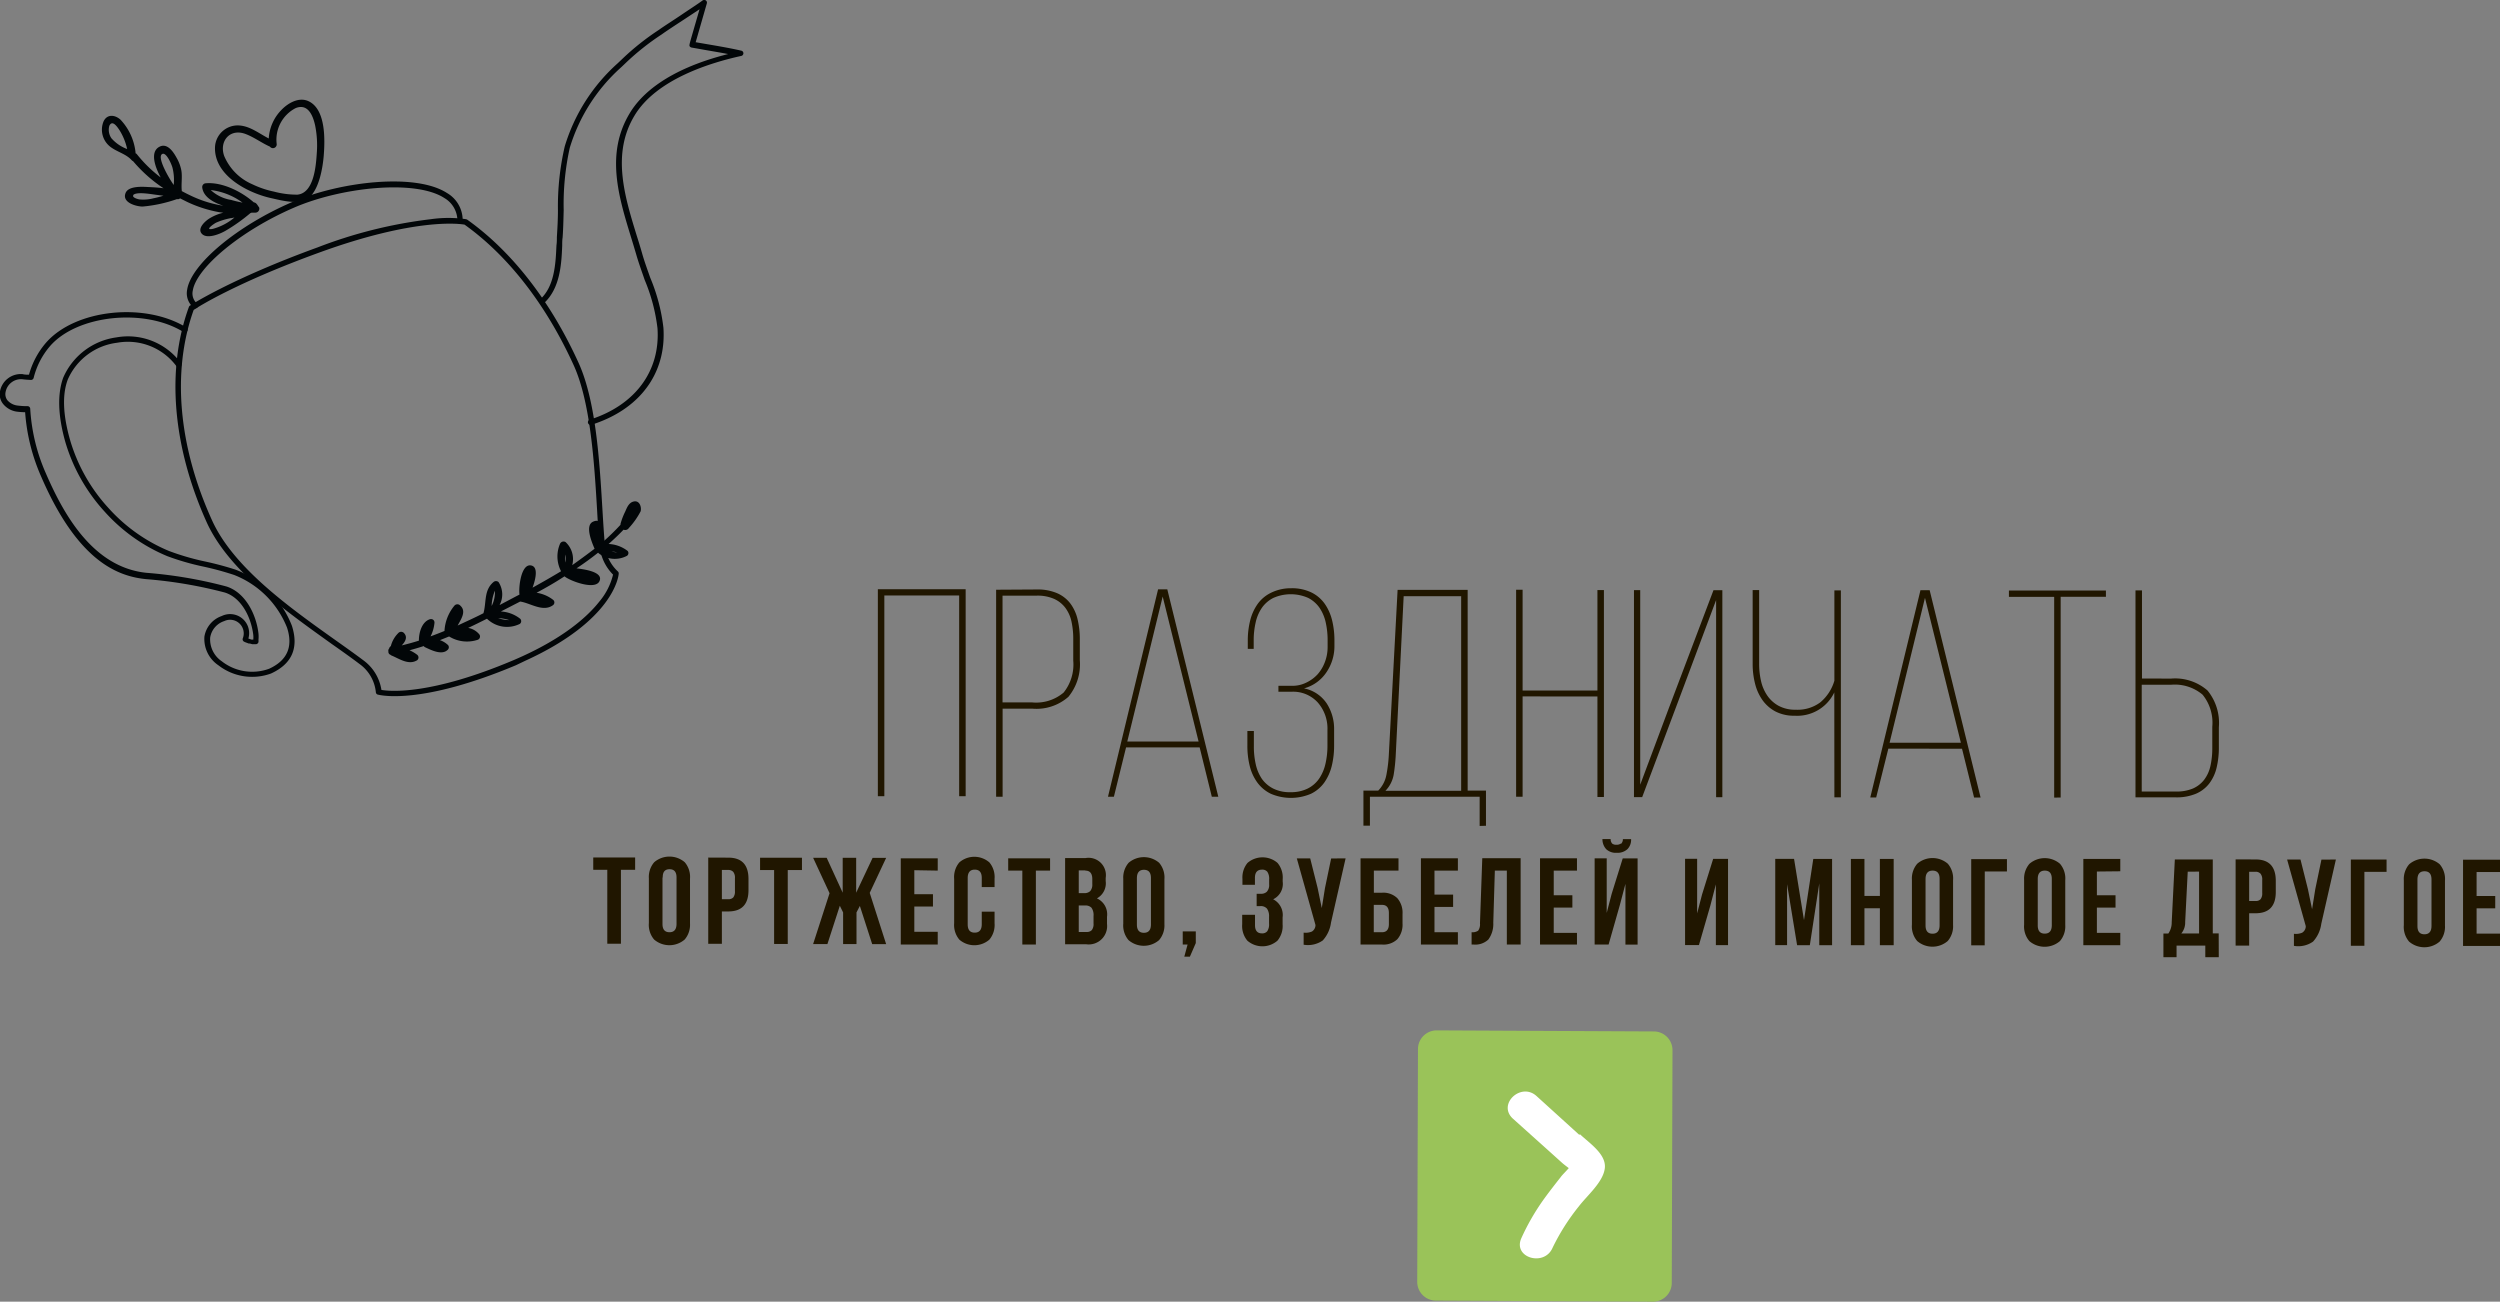 <svg id="_3_части_копия_" data-name="3 части (копия)" xmlns="http://www.w3.org/2000/svg" viewBox="0 0 304.38 158.48"><rect x="0" y="0" width="304.38" height="158.48" fill="#808080" stroke="none"/><defs><style>.cls-1{fill:#201600;}.cls-2{fill:#020608;}.cls-3{fill:#9ac359;}.cls-4{fill:#fff;}</style></defs><title>mobile-holiday</title><path class="cls-1" d="M107.67,72.5l0,24.44h-.79l0-25.2h10.69l0,25.2h-.79l0-24.44Z"/><path class="cls-1" d="M126.25,71.77a6,6,0,0,1,2.45.45,4.07,4.07,0,0,1,1.62,1.26,5.17,5.17,0,0,1,.88,1.93,10.41,10.41,0,0,1,.27,2.45v2.52a6.24,6.24,0,0,1-1.39,4.46,5.89,5.89,0,0,1-4.41,1.44h-3.6V97h-.79l0-25.2Zm-.59,13.75a5.17,5.17,0,0,0,3.84-1.2,5.47,5.47,0,0,0,1.17-3.9V77.82a9.8,9.8,0,0,0-.21-2.12,4.35,4.35,0,0,0-.74-1.68,3.55,3.55,0,0,0-1.37-1.1,5,5,0,0,0-2.11-.4h-4.18v13Z"/><path class="cls-1" d="M137.1,91,135.62,97h-.72L141,71.75h1.12L148.33,97h-.79L146.06,91Zm.15-.72h8.68l-4.37-17.65Z"/><path class="cls-1" d="M157.21,71.62a5.43,5.43,0,0,1,2.45.51,4.31,4.31,0,0,1,1.62,1.37,6,6,0,0,1,.9,2,10.24,10.24,0,0,1,.29,2.48v.65a5.63,5.63,0,0,1-1,3.26,4.78,4.78,0,0,1-2.7,1.92,4.34,4.34,0,0,1,2.75,1.82,5.71,5.71,0,0,1,.91,3.22v1.94a10.24,10.24,0,0,1-.29,2.48,6,6,0,0,1-.9,2,4.31,4.31,0,0,1-1.62,1.37,6.19,6.19,0,0,1-4.9,0,4.45,4.45,0,0,1-1.64-1.37,5.74,5.74,0,0,1-.92-2,10.18,10.18,0,0,1-.29-2.48V89h.79v1.87a9.76,9.76,0,0,0,.23,2.18,5.1,5.1,0,0,0,.75,1.78A3.79,3.79,0,0,0,155,96a4.44,4.44,0,0,0,2.11.45,4.55,4.55,0,0,0,2.12-.45,3.7,3.7,0,0,0,1.39-1.22,5.3,5.3,0,0,0,.76-1.8,9.72,9.72,0,0,0,.24-2.18V88.87a4.82,4.82,0,0,0-1.17-3.33,4.05,4.05,0,0,0-3.18-1.32h-1.62V83.5h1.66a3.81,3.81,0,0,0,1.73-.39,4.51,4.51,0,0,0,1.37-1,4.78,4.78,0,0,0,.9-1.51,5.09,5.09,0,0,0,.33-1.8V78a9.94,9.94,0,0,0-.23-2.21,5.11,5.11,0,0,0-.75-1.78,3.77,3.77,0,0,0-1.38-1.21,5.24,5.24,0,0,0-4.25,0,3.76,3.76,0,0,0-1.39,1.2,5.09,5.09,0,0,0-.76,1.78,9.75,9.75,0,0,0-.24,2.18V79h-.72V78a10,10,0,0,1,.29-2.45,5.93,5.93,0,0,1,.9-2,4.31,4.31,0,0,1,1.62-1.37A5.43,5.43,0,0,1,157.21,71.62Z"/><path class="cls-1" d="M180.15,100.56V97l-13.36,0v3.53H166V96.26h1.8a3.69,3.69,0,0,0,1-1.94,17.9,17.9,0,0,0,.29-2.38l1.07-20.12h8.53l0,24.44h2.23v4.28ZM169.93,92a21.86,21.86,0,0,1-.25,2.34,3.75,3.75,0,0,1-1,1.94h9.22l0-23.69h-7Z"/><path class="cls-1" d="M185.38,84.79V97h-.79l0-25.2h.79V84.07h9.11V71.84h.79l0,25.2h-.79V84.8Z"/><path class="cls-1" d="M204.35,85.32l-4.41,11.73h-1l0-25.2h.76l0,23.69,3.5-9.36,5.42-14.32h1.08l0,25.2h-.76l0-24Z"/><path class="cls-1" d="M223.33,84.3a5,5,0,0,1-4.83,2.84,4.88,4.88,0,0,1-2.34-.52,4.54,4.54,0,0,1-1.58-1.39,5.94,5.94,0,0,1-.9-2,9.66,9.66,0,0,1-.29-2.39v-9h.79V80.8a9.33,9.33,0,0,0,.23,2.12,5.09,5.09,0,0,0,.77,1.78,4,4,0,0,0,1.38,1.24,4.23,4.23,0,0,0,2.07.47,4.64,4.64,0,0,0,3-.9,5.43,5.43,0,0,0,1.71-2.63v-11h.79l0,25.2h-.79Z"/><path class="cls-1" d="M229.91,91.15l-1.48,5.94h-.72l6.11-25.23h1.12l6.2,25.24h-.79l-1.47-5.94Zm.15-.72h8.68l-4.37-17.64Z"/><path class="cls-1" d="M250.1,97.11l0-24.44h-5.51V71.9h11.81v.76h-5.51l0,24.44Z"/><path class="cls-1" d="M264.33,82.62a6,6,0,0,1,4.44,1.45,6.24,6.24,0,0,1,1.38,4.47V91a10.38,10.38,0,0,1-.27,2.45,5.16,5.16,0,0,1-.88,1.92,4.06,4.06,0,0,1-1.62,1.26,6.08,6.08,0,0,1-2.48.45H260l0-25.2h.79V82.61Zm.56,13.75A5.09,5.09,0,0,0,267,96a3.52,3.52,0,0,0,1.39-1.1,4.35,4.35,0,0,0,.74-1.67,9.78,9.78,0,0,0,.22-2.12V88.49a5.41,5.41,0,0,0-1.18-3.91,5.24,5.24,0,0,0-3.85-1.21h-3.56v13Z"/><path class="cls-1" d="M72.23,105.9v-1.5h5.1v1.5H75.6v9H73.94v-9Z"/><path class="cls-1" d="M79,112.39v-5.46a2.75,2.75,0,0,1,.65-1.95,2.85,2.85,0,0,1,3.72,0,2.75,2.75,0,0,1,.64,2v5.46a2.75,2.75,0,0,1-.65,1.95,2.85,2.85,0,0,1-3.72,0A2.75,2.75,0,0,1,79,112.39Zm1.66-5.56v5.67q0,1,.85,1t.86-1v-5.67q0-1-.85-1T80.69,106.83Z"/><path class="cls-1" d="M88.67,104.42q2.46,0,2.46,2.6v1.36q0,2.59-2.46,2.59h-.78v3.94H86.23v-10.5Zm0,1.5h-.78v3.56h.78a.78.78,0,0,0,.61-.22,1.14,1.14,0,0,0,.2-.76v-1.57a1.14,1.14,0,0,0-.2-.77A.78.78,0,0,0,88.67,105.92Z"/><path class="cls-1" d="M92.54,105.93v-1.5h5.1v1.5H95.91v9H94.25v-9Z"/><path class="cls-1" d="M104.24,104.44v4.25l2-4.24h1.65l-2,4.26,2,6.24h-1.7l-1.5-4.65-.41.79v3.85h-1.63v-3.85l-.4-.81-1.51,4.66H99l2-6.19-2-4.31h1.65l1.95,4.25v-4.25Z"/><path class="cls-1" d="M111.32,105.95v2.92h2.27v1.5h-2.27v3.08h2.85V115h-4.5v-10.5h4.5V106Z"/><path class="cls-1" d="M119.53,111h1.56v1.4a2.78,2.78,0,0,1-.63,2,2.79,2.79,0,0,1-3.66,0,2.78,2.78,0,0,1-.63-2V107a2.78,2.78,0,0,1,.63-2,2.79,2.79,0,0,1,3.66,0,2.78,2.78,0,0,1,.63,2v1h-1.56v-1.12q0-1-.85-1t-.86,1v5.67q0,1,.85,1t.86-1Z"/><path class="cls-1" d="M122.75,106v-1.5h5.1V106h-1.73v9h-1.65v-9Z"/><path class="cls-1" d="M132.18,104.47a2.11,2.11,0,0,1,2.44,2.42v.38a2.09,2.09,0,0,1-1.07,2.11,2.13,2.13,0,0,1,1.23,2.25v.85a2.24,2.24,0,0,1-2.51,2.49h-2.59v-10.5Zm-.11,5.77h-.73v3.23h.94a.83.83,0,0,0,.65-.23,1.2,1.2,0,0,0,.21-.8v-.92a1.52,1.52,0,0,0-.25-1A1,1,0,0,0,132.07,110.25Zm.06-4.27h-.79v2.77H132a1,1,0,0,0,.74-.25,1.21,1.21,0,0,0,.25-.85v-.58Q133,106,132.14,106Z"/><path class="cls-1" d="M136.76,112.46V107a2.75,2.75,0,0,1,.65-1.95,2.85,2.85,0,0,1,3.72,0,2.75,2.75,0,0,1,.64,2v5.46a2.75,2.75,0,0,1-.65,1.95,2.85,2.85,0,0,1-3.72,0A2.75,2.75,0,0,1,136.76,112.46Zm1.66-5.56v5.67q0,1,.85,1t.86-1V106.9q0-1-.85-1T138.42,106.9Z"/><path class="cls-1" d="M144.59,115H144V113.4h1.59v1.42l-.72,1.66h-.68Z"/><path class="cls-1" d="M154.52,107.66v-.58a1.51,1.51,0,0,0-.22-.94.78.78,0,0,0-.64-.26q-.87,0-.87,1v.85h-1.52V107a2.77,2.77,0,0,1,.62-1.94,2.8,2.8,0,0,1,3.65,0,2.78,2.78,0,0,1,.63,2v.27a2.08,2.08,0,0,1-1.16,2.16,2.15,2.15,0,0,1,1.15,2.21v.83a2.78,2.78,0,0,1-.63,2,2.79,2.79,0,0,1-3.66,0,2.78,2.78,0,0,1-.63-2v-1.15h1.56v1.26q0,1,.85,1a.78.78,0,0,0,.64-.26,1.47,1.47,0,0,0,.22-.92v-.83a1.62,1.62,0,0,0-.25-1,1,1,0,0,0-.82-.31H153v-1.5h.5a1,1,0,0,0,.74-.25A1.21,1.21,0,0,0,154.52,107.66Z"/><path class="cls-1" d="M163.83,104.51l-1.78,7.83a4,4,0,0,1-1,2.16,3.12,3.12,0,0,1-2.33.52v-1.47a2,2,0,0,0,1-.13.92.92,0,0,0,.44-.72l0-.09-2.27-8.1h1.63l.9,3.59.51,2.46.39-2.44.75-3.6Z"/><path class="cls-1" d="M168.26,115h-2.61v-10.5h4.62V106h-3v2.69h1a2.44,2.44,0,0,1,1.86.67,2.7,2.7,0,0,1,.63,1.93v1.13a2.71,2.71,0,0,1-.63,1.93A2.44,2.44,0,0,1,168.26,115Zm-1-1.5h1q.84,0,.84-1v-1.33q0-1-.84-1h-1Z"/><path class="cls-1" d="M174.65,106v2.92h2.27v1.5h-2.27v3.08h2.85V115H173v-10.5h4.5V106Z"/><path class="cls-1" d="M179.17,115v-1.5a1.23,1.23,0,0,0,.8-.19,1.34,1.34,0,0,0,.22-.89l.28-7.93h4.67V115h-1.68v-9H182l-.19,6.34a3.2,3.2,0,0,1-.6,2.05,2.32,2.32,0,0,1-1.8.61Z"/><path class="cls-1" d="M189.17,106V109h2.27v1.5h-2.27v3.08H192V115h-4.5v-10.5H192V106Z"/><path class="cls-1" d="M194.15,115v-10.5h1.47v6.65l.6-2.31,1.35-4.33h1.81v10.5H197.9v-7.4l-.68,2.58L195.85,115Zm3.19-12.3a.83.83,0,0,1-.54.15.76.76,0,0,1-.51-.14.78.78,0,0,1-.19-.55h-1a1.78,1.78,0,0,0,.46,1.23,1.7,1.7,0,0,0,1.27.44,1.78,1.78,0,0,0,1.31-.44,1.63,1.63,0,0,0,.45-1.22h-1A.76.76,0,0,1,197.35,102.75Z"/><path class="cls-1" d="M208.24,110.25l-1.39,4.81h-1.69v-10.5h1.47v6.65l.6-2.31,1.35-4.33h1.81v10.5h-1.48v-7.4Z"/><path class="cls-1" d="M218.43,104.57l1.21,7.46,1.13-7.45h2.29v10.5H221.5v-7.53l-1.15,7.53H218.8l-1.22-7.43v7.42h-1.44v-10.5Z"/><path class="cls-1" d="M227,110.58v4.5h-1.65v-10.5H227v4.5h1.88v-4.5h1.68v10.5h-1.68v-4.5Z"/><path class="cls-1" d="M232.78,112.57v-5.46a2.75,2.75,0,0,1,.65-1.95,2.85,2.85,0,0,1,3.72,0,2.75,2.75,0,0,1,.64,2v5.46a2.75,2.75,0,0,1-.65,1.95,2.85,2.85,0,0,1-3.72,0A2.75,2.75,0,0,1,232.78,112.57Zm1.66-5.56v5.67q0,1,.85,1t.86-1V107q0-1-.85-1T234.44,107Z"/><path class="cls-1" d="M241.64,115.1H240V104.6h4.35v1.5h-2.7Z"/><path class="cls-1" d="M246.44,112.58v-5.46a2.75,2.75,0,0,1,.65-1.95,2.85,2.85,0,0,1,3.72,0,2.75,2.75,0,0,1,.64,2v5.46a2.75,2.75,0,0,1-.65,1.95,2.85,2.85,0,0,1-3.72,0A2.75,2.75,0,0,1,246.44,112.58ZM248.1,107v5.67q0,1,.85,1t.86-1V107q0-1-.85-1T248.1,107Z"/><path class="cls-1" d="M255.3,106.11V109h2.27v1.5H255.3v3.08h2.85v1.5h-4.5v-10.5h4.5v1.5Z"/><path class="cls-1" d="M270.14,116.54H268.5v-1.41H265v1.41h-1.6v-2.88H264a2.35,2.35,0,0,0,.41-1.36l.38-7.66h4.62v9h.72Zm-3.78-10.41-.31,6.13a2.08,2.08,0,0,1-.47,1.39h2.16v-7.53Z"/><path class="cls-1" d="M274.62,104.64q2.46,0,2.46,2.6v1.36q0,2.59-2.46,2.59h-.78v3.94h-1.65v-10.5Zm0,1.5h-.78v3.56h.78a.78.78,0,0,0,.61-.22,1.14,1.14,0,0,0,.2-.76v-1.57a1.14,1.14,0,0,0-.2-.77A.78.78,0,0,0,274.62,106.14Z"/><path class="cls-1" d="M284.4,104.65l-1.78,7.83a4,4,0,0,1-1,2.16,3.12,3.12,0,0,1-2.33.52v-1.47a2,2,0,0,0,1-.13.92.92,0,0,0,.44-.72l0-.09-2.27-8.1h1.63l.9,3.59.51,2.46.39-2.44.75-3.6Z"/><path class="cls-1" d="M287.87,115.15h-1.65v-10.5h4.35v1.5h-2.7Z"/><path class="cls-1" d="M292.67,112.64v-5.46a2.75,2.75,0,0,1,.65-1.95,2.85,2.85,0,0,1,3.72,0,2.75,2.75,0,0,1,.64,2v5.46a2.75,2.75,0,0,1-.65,1.95,2.85,2.85,0,0,1-3.72,0A2.75,2.75,0,0,1,292.67,112.64Zm1.66-5.56v5.67q0,1,.85,1t.86-1v-5.67q0-1-.85-1T294.33,107.07Z"/><path class="cls-1" d="M301.53,106.17v2.92h2.27v1.5h-2.27v3.08h2.85v1.5h-4.5v-10.5h4.5v1.5Z"/><path class="cls-2" d="M62.8,81C51.15,85.89,46.25,84.63,46,84.57a.32.32,0,0,1-.24-.3,4.81,4.81,0,0,0-1.95-3.4c-1-.76-2.17-1.59-3.41-2.46-5.58-4-12.53-8.88-15.23-14.81C21,54.34,20.22,45,23,37.37a.33.33,0,0,1,.13-.16S28,34,38.67,30.12a56.72,56.72,0,0,1,13.77-3.43,15.15,15.15,0,0,1,4.32,0l.12.05C62.31,30.6,67,36.62,70.44,44.17c2.11,4.64,2.55,11.91,2.9,17.75.1,1.64.19,3.18.31,4.43a5,5,0,0,0,1.56,3.21.32.32,0,0,1,.12.27c0,.24-.54,5.68-11.38,10.62ZM73,66.42c-.12-1.26-.22-2.81-.31-4.45-.33-5.48-.78-13-2.85-17.52-3.38-7.42-8-13.33-13.28-17.1-.61-.11-6-.85-17.66,3.39-9.81,3.56-14.61,6.5-15.32,7-2.67,7.48-1.87,16.58,2.25,25.64,2.62,5.76,9.49,10.63,15,14.55,1.24.88,2.41,1.71,3.42,2.47A5.5,5.5,0,0,1,46.44,84c1.05.18,6,.65,16.1-3.63,6-2.56,9-5.3,10.45-7.15a8,8,0,0,0,1.65-3.26A5.71,5.71,0,0,1,73,66.42Z"/><path class="cls-2" d="M56.13,27.18a.33.33,0,0,0,.2-.3,3.82,3.82,0,0,0-1.89-3.37c-3.83-2.49-13-1.42-18.86,1.09-6.68,2.87-12.29,7.54-12.79,10.65a2.26,2.26,0,0,0,.76,2.19.33.33,0,0,0,.47,0,.33.33,0,0,0,0-.46,1.61,1.61,0,0,1-.55-1.59c.46-2.85,6-7.4,12.4-10.14,5.68-2.44,14.68-3.44,18.23-1.14a3.2,3.2,0,0,1,1.59,2.82.33.33,0,0,0,.33.33A.33.33,0,0,0,56.13,27.18Z"/><path class="cls-2" d="M73.88,51c4.69-2.13,7.24-6.18,6.89-11.12a22.23,22.23,0,0,0-1.6-6.06c-.35-1-.72-2-1-3-.2-.7-.42-1.42-.64-2.11-1.51-4.9-3.06-10-.28-14.63,2.66-4.45,9.3-6.46,13-7.27a.33.33,0,0,0,.26-.32.32.32,0,0,0-.25-.32c-1.35-.31-2.76-.55-4.11-.78l-1.45-.25L86.06.41a.32.32,0,0,0-.13-.36.33.33,0,0,0-.38,0C85,.46,84,1.1,83,1.78s-2.15,1.4-2.8,1.87a31,31,0,0,0-4.4,3.49l-.6.57a22.13,22.13,0,0,0-6.44,10.11,32.31,32.31,0,0,0-.83,7.77c0,1.08-.06,2.2-.13,3.28,0,.32,0,.67-.05,1-.1,2.21-.22,5-2,6.59a.33.33,0,0,0,0,.46.33.33,0,0,0,.47,0c2-1.82,2.14-4.84,2.23-7,0-.36,0-.7.05-1,.08-1.1.1-2.23.13-3.31A31.82,31.82,0,0,1,69.37,18a21.46,21.46,0,0,1,6.25-9.8l.61-.58a30.52,30.52,0,0,1,4.32-3.42c.64-.46,1.73-1.17,2.77-1.85l1.85-1.22-1,3.45c-.28,1-.28,1-.12,1.14a.33.33,0,0,0,.15.07l1.81.32c.87.15,1.76.3,2.64.47-7.44,1.88-10.64,4.94-12,7.24-2.94,4.91-1.34,10.12.21,15.16.21.69.43,1.41.63,2.1.29,1,.66,2,1,3a21.75,21.75,0,0,1,1.56,5.88c.36,5.2-2.7,9.35-8.19,11.12a.33.33,0,1,0,.2.62A16.27,16.27,0,0,0,73.88,51Z"/><path class="cls-2" d="M33,82h0c2.55-1.17,3.4-3.12,2.54-5.81a11.93,11.93,0,0,0-6.85-6.83,37.22,37.22,0,0,0-3.73-1,30.34,30.34,0,0,1-4.39-1.28,20.44,20.44,0,0,1-7.41-5.28,20.92,20.92,0,0,1-4.62-8.2c-.86-3-1-5.51-.28-7.41a7.57,7.57,0,0,1,6-4.46,7.37,7.37,0,0,1,7.24,2.88.33.33,0,0,0,.46.06.33.33,0,0,0,.07-.46,8,8,0,0,0-7.87-3.13A8.26,8.26,0,0,0,7.69,46c-.72,2-.63,4.65.26,7.8a21.57,21.57,0,0,0,4.76,8.46,21.1,21.1,0,0,0,7.65,5.45A30.84,30.84,0,0,0,24.84,69a36.75,36.75,0,0,1,3.66,1,11.39,11.39,0,0,1,6.45,6.42c.76,2.35,0,4-2.18,5h0A6,6,0,0,1,27,80.51a3.22,3.22,0,0,1-1.41-2.89,2.52,2.52,0,0,1,1.71-2,1.66,1.66,0,0,1,2.27,2.08.32.32,0,0,0,.14.42l.12.06.45.17.14,0,.28.08h0l.29,0h.21a.35.35,0,0,0,.27-.26,1.92,1.92,0,0,0,0-.28,4,4,0,0,0,0-.76c-.27-2.33-1.59-5-3.92-5.73a54.25,54.25,0,0,0-9.73-1.66c-6.57-.68-10.13-7.25-12.24-12.12a22.63,22.63,0,0,1-1.9-7.86.33.33,0,0,0-.31-.31H3.17a9,9,0,0,1-1-.07A1.94,1.94,0,0,1,.9,48.73a1.24,1.24,0,0,1-.22-1,1.91,1.91,0,0,1,2-1.56c.37.05.73.07,1.11.09A.34.34,0,0,0,4.1,46a9.37,9.37,0,0,1,2-3.87c3.3-3.79,11.49-4.65,16.23-1.71a.34.34,0,0,0,.46-.1.32.32,0,0,0-.1-.45C17.6,36.75,9.14,37.66,5.59,41.74a10,10,0,0,0-2.06,3.88c-.26,0-.52,0-.78-.07A2.58,2.58,0,0,0,0,47.64a1.89,1.89,0,0,0,.33,1.48,2.61,2.61,0,0,0,1.73,1,9.06,9.06,0,0,0,1,.07A23.53,23.53,0,0,0,5,58c4.53,10.5,9.46,12.17,12.77,12.51a54.5,54.5,0,0,1,9.6,1.63c2.05.64,3.22,3.06,3.47,5.18a3.3,3.3,0,0,1,0,.55h-.05l-.19,0-.14-.05-.22-.08A2.32,2.32,0,0,0,27,75a3.2,3.2,0,0,0-2.11,2.49A3.86,3.86,0,0,0,26.59,81,6.7,6.7,0,0,0,33,82Z"/><path class="cls-2" d="M33,24.12c1.32.29,3.56.93,4.69-.11s1.58-3.38,1.72-5c.16-1.94.29-5.72-1.87-6.7-1.18-.53-2.51.26-3.31,1.11a5.42,5.42,0,0,0-1.51,3.44c-1.24-.64-2.41-1.62-3.86-1.59a2.77,2.77,0,0,0-2.68,2.58C26,21.35,30.16,23.49,33,24.12ZM27.3,19c-.64-1.78.66-3.39,2.56-2.7,1.06.39,2,1.11,3,1.55a.46.46,0,0,0,.83-.3A4.32,4.32,0,0,1,36,13.16c1.51-.6,2.11.94,2.37,2.12a12.27,12.27,0,0,1,.2,3.36c-.1,1.54-.34,4.86-2.36,5.06a10.9,10.9,0,0,1-2.85-.37,11.41,11.41,0,0,1-2.67-.91A6.47,6.47,0,0,1,27.3,19Z"/><path class="cls-2" d="M17.35,25.15a17.21,17.21,0,0,0,4.2-.91.39.39,0,0,0,.37-.09l.88.44a15.53,15.53,0,0,0,3.92,1.25l.47.06a5.72,5.72,0,0,0-1.73.72c-.52.34-1.5,1.23-.86,1.87s2.19,0,2.87-.4a21.23,21.23,0,0,0,3-2.13l.16-.07h.46c.45,0,.63-.56.36-.76a1.55,1.55,0,0,0-.29-.39.82.82,0,0,0-.27-.11C29.4,23.31,27,22.12,25,22.32a.46.46,0,0,0-.38.49c.13,1.12,1.25,1.81,2.57,2.24a14,14,0,0,1-3.92-1.21c-.38-.18-.76-.37-1.13-.57-.1-.82.07-1.63-.05-2.46a4.83,4.83,0,0,0-.59-1.6c-.38-.7-1.13-1.85-2.09-1.34-1.14.6-.6,2.34.16,3.74a16.18,16.18,0,0,1-2.91-2.84.38.38,0,0,0-.17-.12.38.38,0,0,0,0-.2,6.87,6.87,0,0,0-1.82-3.88c-.66-.59-1.62-.72-2.06.21a2.63,2.63,0,0,0,.71,3c.82.7,2,.92,2.72,1.73a.4.4,0,0,0,.16.11,17.48,17.48,0,0,0,3.71,3.3c-.64-.09-1.29-.12-1.89-.15s-2.38-.17-2.73.73C14.82,24.66,16.57,25.14,17.35,25.15Zm-1.86-7a4.76,4.76,0,0,1-1.92-1.31,1.81,1.81,0,0,1-.26-1.52c.36-.77.95.1,1.22.5A7.12,7.12,0,0,1,15.48,18.14Zm12.58,6.18a4.75,4.75,0,0,1-2.41-1.19,8.12,8.12,0,0,1,3.87,1.53A14.68,14.68,0,0,1,28.07,24.32Zm.09,2.23.39-.08a6.81,6.81,0,0,1-2.62,1.38c-1.11.24.09-.61.4-.76A8.13,8.13,0,0,1,28.16,26.55ZM21,20.42a6,6,0,0,1,.15,2.1c-.65-.92-2.1-3.46-1.38-3.78C20.26,18.53,20.89,20,21,20.42Zm-4.77,3.31c.47-.43,2.33-.06,2.89,0l.78.1c-.4.12-.8.23-1.21.31a4.83,4.83,0,0,1-1.71.14C16.66,24.23,16,24,16.26,23.73Z"/><path class="cls-2" d="M47.54,79.72a.45.45,0,0,0,.15.1c.88.36,2,1.16,3,.62a.42.42,0,0,0,.1-.72,4.43,4.43,0,0,0-.93-.55q.87-.23,1.73-.51a.43.43,0,0,0,.18.15c.69.32,2,1,2.71.33a.42.42,0,0,0,.08-.59,2.67,2.67,0,0,0-1-.61l1.12-.45a4.14,4.14,0,0,0,3.5.4.43.43,0,0,0,.18-.65A2.25,2.25,0,0,0,57,76.45c.77-.36,1.53-.74,2.29-1.12a3.5,3.5,0,0,0,4,.63.41.41,0,0,0,0-.66,4.16,4.16,0,0,0-2.31-.85l2.35-1.21,0,0h0c1.25.18,2.78,1.33,4,.44a.41.41,0,0,0,0-.66,4.38,4.38,0,0,0-2-.85c1.15-.62,2.29-1.27,3.4-2l0,0c.62.54,3.78,1.75,4.27.56.42-1-1.45-1.38-2.81-1.53q1.36-.9,2.63-1.91l.08.08a3.17,3.17,0,0,0,3.44.3.41.41,0,0,0,.08-.59,4.11,4.11,0,0,0-2.32-.85q.94-.83,1.82-1.74a.53.53,0,0,0,.65-.21A9.3,9.3,0,0,0,78,62.25c.13-.52-.13-1.32-.8-1.2s-.89.83-1.1,1.28a8,8,0,0,0-.55,1.45.43.43,0,0,0,0,.11A27.55,27.55,0,0,1,73.38,66c.07-1.1.13-3.06-1.16-2.49-1.06.46-.14,2.56.17,3.3q-1.31,1-2.72,2A2.83,2.83,0,0,0,68.86,66a.47.47,0,0,0-.68.22,3.9,3.9,0,0,0,.13,3.33c-1.14.69-2.3,1.35-3.47,2,.41-1.14.71-2.57-.21-2.71-1.17-.19-1.51,2.62-1.38,3.55l-.54.28-1.89,1a2.74,2.74,0,0,0-.12-2.8.46.46,0,0,0-.62,0c-1.19,1-.84,2.49-1.22,3.79v0c-1,.52-2.08,1-3.14,1.5.48-.88,1.13-1.82.21-2.52a.48.48,0,0,0-.62.12,5.26,5.26,0,0,0-1.19,3,.45.45,0,0,0,0,.06c-.56.23-1.13.45-1.7.66a4.55,4.55,0,0,0,.48-1.67c0-.35-.3-.51-.61-.4C51.36,75.75,51,77,51,78c-.69.22-1.39.41-2.09.58.43-.45.75-1,.28-1.5a.47.47,0,0,0-.7,0,3.42,3.42,0,0,0-.9,1.57l-.12.12a.32.32,0,0,0-.08.17.41.41,0,0,0-.1.38A.37.37,0,0,0,47.54,79.72Zm26.89-12.6a4.19,4.19,0,0,1,.71.15A2.79,2.79,0,0,1,74.43,67.11Zm-5.6,1.4a3,3,0,0,1,0-1A2.9,2.9,0,0,1,68.82,68.51Zm-8.16,6.74A4.94,4.94,0,0,1,62,75.5,4.11,4.11,0,0,1,60.66,75.26Zm-.81-1.45a5,5,0,0,1,.4-1.89A3.73,3.73,0,0,1,59.85,73.8Z"/><path class="cls-3" d="M201.26,158.48l-26.44-.13a2.28,2.28,0,0,1-2.27-2.28l.09-28.35a2.28,2.28,0,0,1,2.28-2.27l26.44.13a2.28,2.28,0,0,1,2.27,2.28l-.09,28.35a2.28,2.28,0,0,1-2.28,2.27"/><path class="cls-4" d="M192.26,138.15l-5.19-4.71c-1.89-1.71-4.78,1-2.88,2.75l4,3.59,2,1.8c.2.18.51.41.81.64-.36.42-.81.84-1,1.12-.64.81-1.27,1.62-1.88,2.45a27.73,27.73,0,0,0-2.91,5c-1,2.34,2.79,3.46,3.81,1.15a26.13,26.13,0,0,1,3.22-5.08c1-1.31,2.95-2.93,3.15-4.63s-1.88-3.05-3-4.11"/></svg>